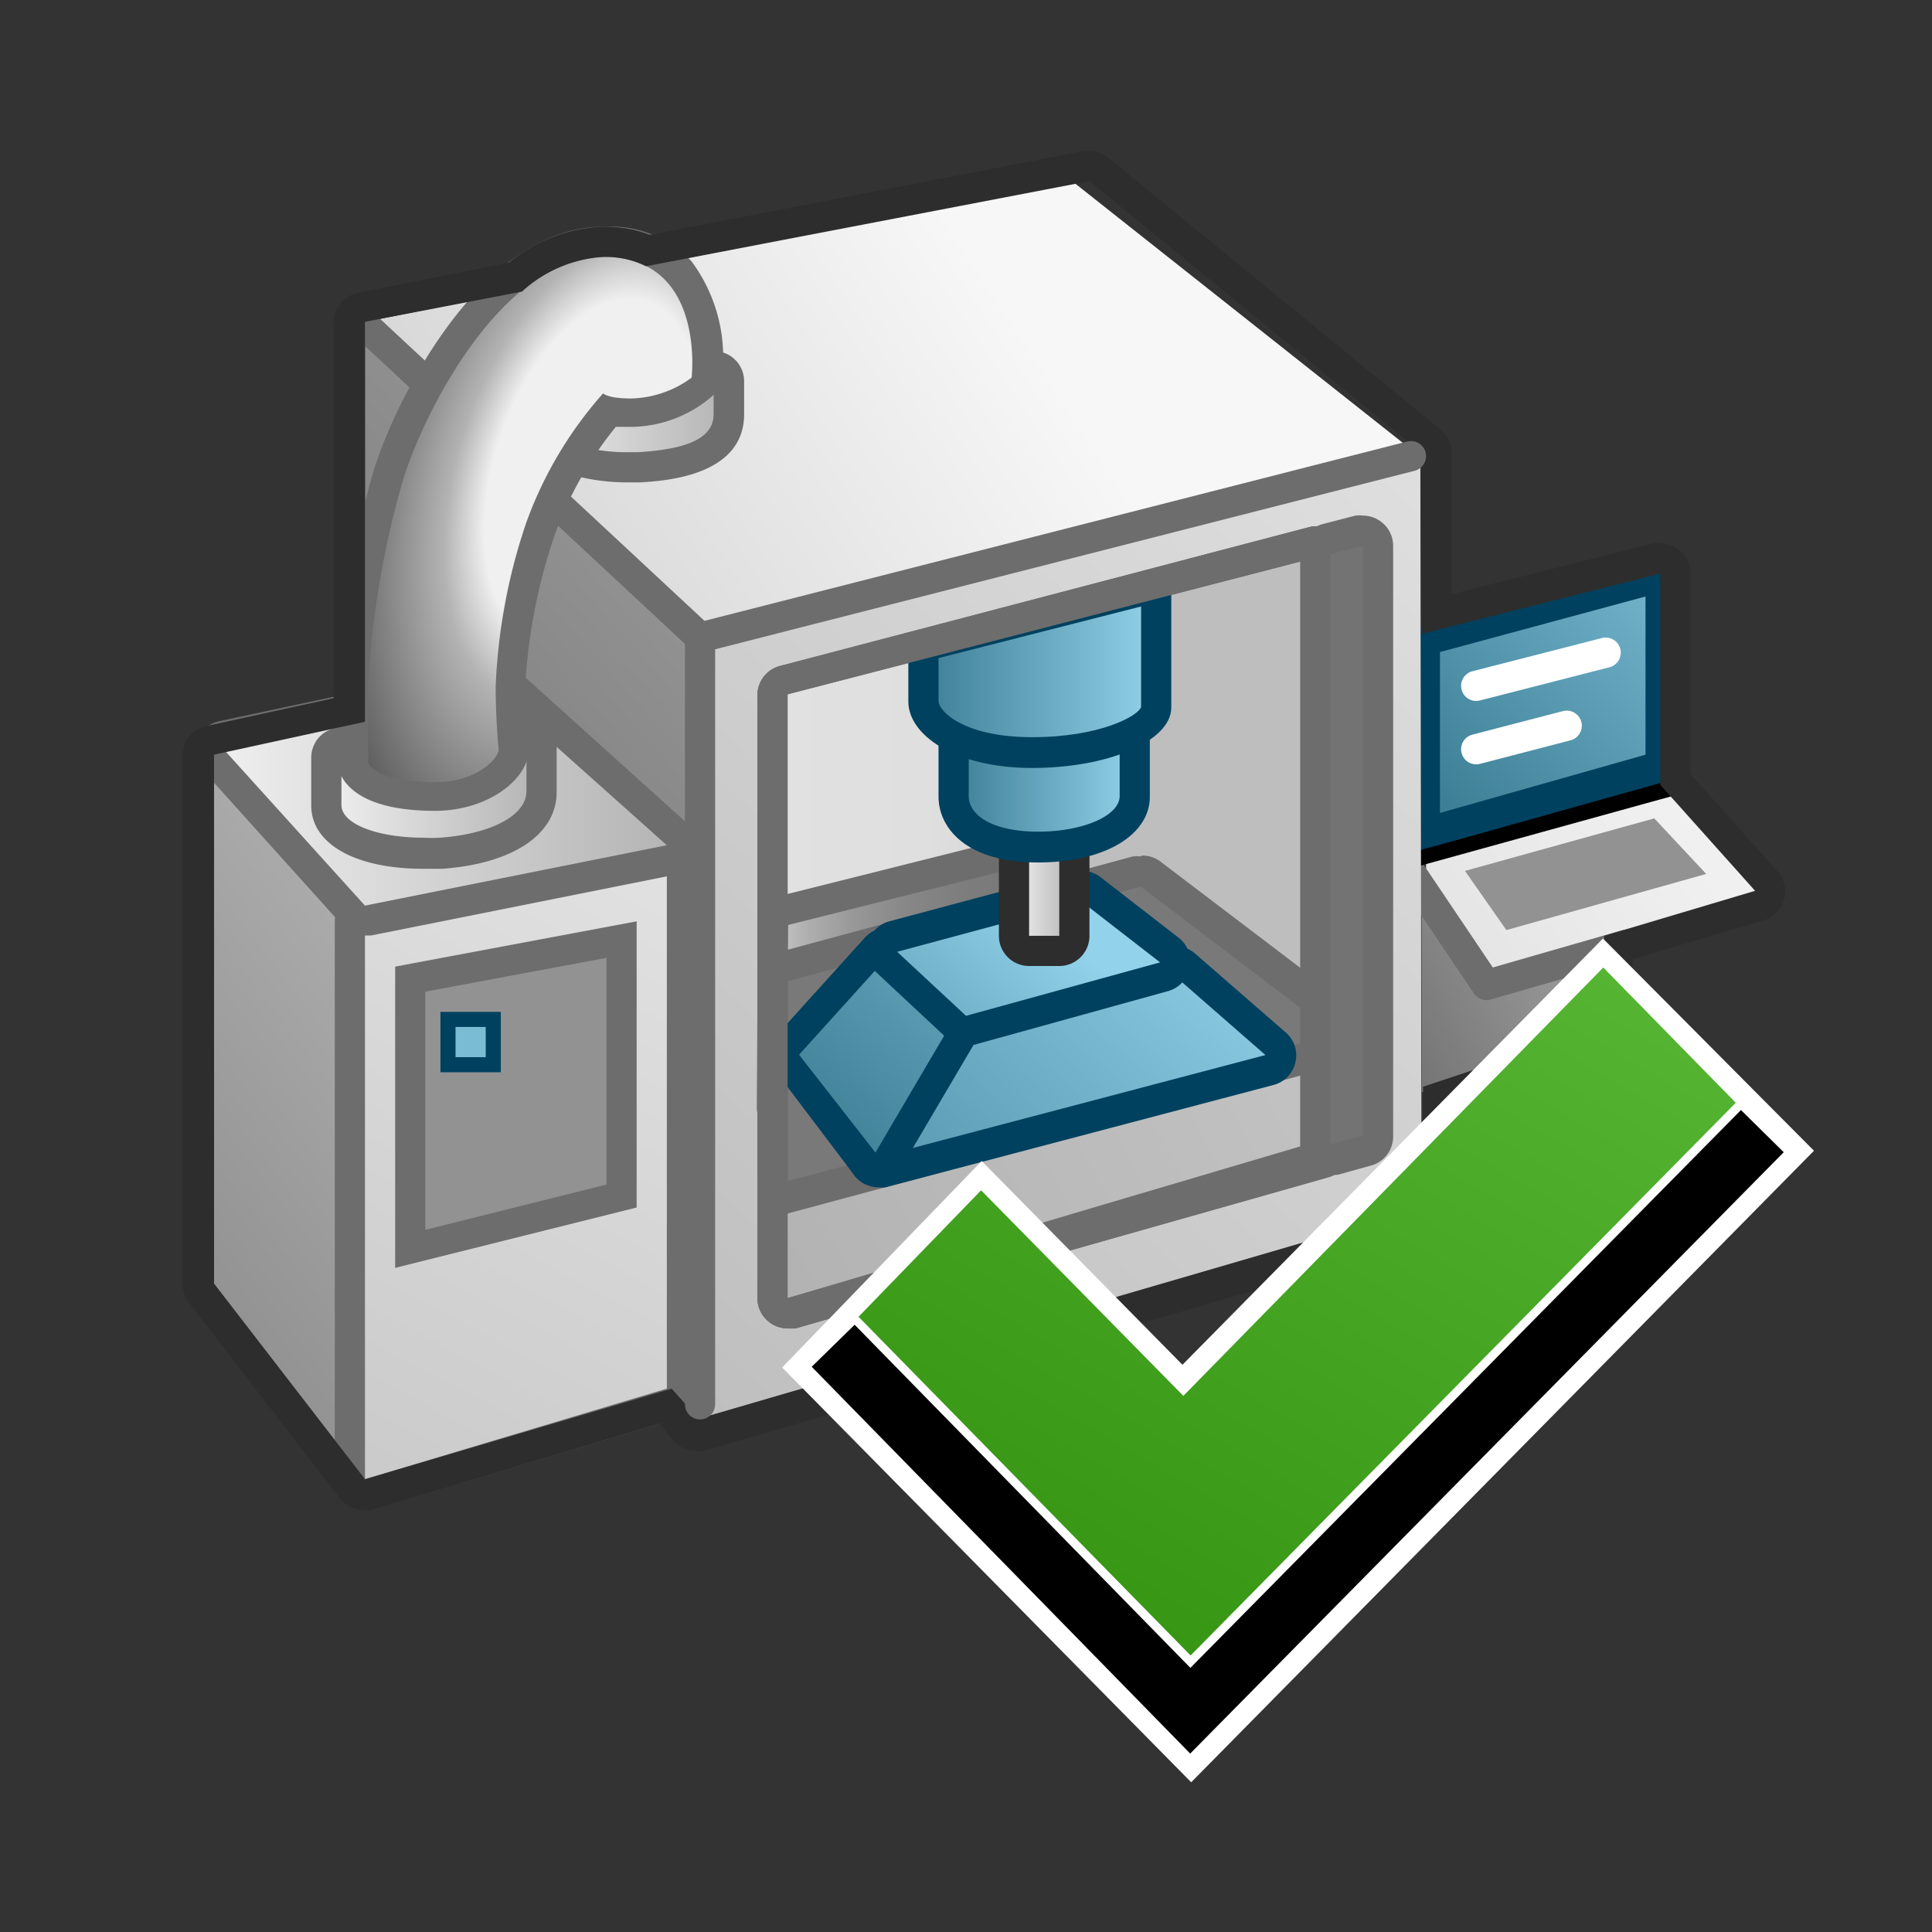 <svg id="ajusteùent" xmlns="http://www.w3.org/2000/svg" xmlns:xlink="http://www.w3.org/1999/xlink" viewBox="0 0 64 64"><rect x="0" y="0" width="64" height="64" fill="#333333" stroke="none"/><defs><style>.cls-1{fill:url(#linear-gradient);}.cls-2{fill:url(#linear-gradient-2);}.cls-25,.cls-29,.cls-3,.cls-34,.cls-36,.cls-8{fill:none;}.cls-13,.cls-25,.cls-3{stroke:#6d6d6d;}.cls-13,.cls-3,.cls-8{stroke-linecap:round;}.cls-13,.cls-3{stroke-linejoin:round;}.cls-4{fill:#929292;}.cls-5{fill:#fff;}.cls-6{fill:url(#linear-gradient-3);}.cls-7{fill:#00415f;}.cls-8{stroke:#fff;}.cls-25,.cls-29,.cls-34,.cls-8{stroke-miterlimit:10;}.cls-9{fill:url(#linear-gradient-4);}.cls-10{fill:url(#linear-gradient-5);}.cls-11{fill:url(#linear-gradient-6);}.cls-12{fill:#6d6d6d;}.cls-13{fill:url(#linear-gradient-7);}.cls-14{fill:#797979;}.cls-15{fill:url(#linear-gradient-8);}.cls-16{fill:url(#linear-gradient-9);}.cls-17{fill:url(#linear-gradient-10);}.cls-18{fill:url(#linear-gradient-11);}.cls-19{fill:url(#linear-gradient-12);}.cls-20{fill:#2d2d2d;}.cls-21{fill:url(#linear-gradient-13);}.cls-22{fill:url(#linear-gradient-14);}.cls-23{fill:url(#linear-gradient-15);}.cls-24{fill:url(#linear-gradient-16);}.cls-26{fill:url(#linear-gradient-17);}.cls-27{fill:url(#linear-gradient-18);}.cls-28{fill:url(#linear-gradient-19);}.cls-29{stroke:#00415f;}.cls-30{fill:#7abcd4;}.cls-31{fill:url(#linear-gradient-20);}.cls-32{fill:url(#linear-gradient-21);}.cls-33{fill:url(#radial-gradient);}.cls-34{stroke:#000;stroke-width:1.99px;}.cls-35{fill:url(#linear-gradient-22);}</style><linearGradient id="linear-gradient" x1="59.26" y1="27.52" x2="45.78" y2="34.27" gradientUnits="userSpaceOnUse"><stop offset="0" stop-color="#c9c9c9"/><stop offset="1" stop-color="#737373"/></linearGradient><linearGradient id="linear-gradient-2" x1="55.27" y1="27.16" x2="21.7" y2="53.51" gradientUnits="userSpaceOnUse"><stop offset="0" stop-color="#f0f0f0"/><stop offset="1" stop-color="#b3b3b3"/></linearGradient><linearGradient id="linear-gradient-3" x1="47.74" y1="26.48" x2="59.26" y2="15.67" gradientUnits="userSpaceOnUse"><stop offset="0" stop-color="#3d7f95"/><stop offset="0.68" stop-color="#76b7cf"/><stop offset="1" stop-color="#92d3eb"/></linearGradient><linearGradient id="linear-gradient-4" x1="47.83" y1="1.94" x2="11.58" y2="34.19" xlink:href="#linear-gradient"/><linearGradient id="linear-gradient-5" x1="63.31" y1="0.92" x2="11.15" y2="55.65" xlink:href="#linear-gradient-2"/><linearGradient id="linear-gradient-6" x1="25.59" y1="30.73" x2="44.2" y2="30.73" gradientUnits="userSpaceOnUse"><stop offset="0" stop-color="#e1e1e1"/><stop offset="0.28" stop-color="#dfdfdf"/><stop offset="0.38" stop-color="#d8d8d8"/><stop offset="0.45" stop-color="#cdcdcd"/><stop offset="0.5" stop-color="#bebebe"/></linearGradient><linearGradient id="linear-gradient-7" x1="25.57" y1="33.09" x2="43.45" y2="33.09" gradientUnits="userSpaceOnUse"><stop offset="0" stop-color="#c9c9c9"/><stop offset="0" stop-color="#c9c9c9"/><stop offset="0.07" stop-color="#aeaeae"/><stop offset="0.15" stop-color="#989898"/><stop offset="0.25" stop-color="#878787"/><stop offset="0.37" stop-color="#7c7c7c"/><stop offset="0.54" stop-color="#757575"/><stop offset="1" stop-color="#737373"/></linearGradient><linearGradient id="linear-gradient-8" x1="92.8" y1="6.94" x2="26.81" y2="43.47" xlink:href="#linear-gradient-2"/><linearGradient id="linear-gradient-9" x1="25.63" y1="45.19" x2="41.77" y2="30.29" xlink:href="#linear-gradient-3"/><linearGradient id="linear-gradient-10" x1="26.71" y1="37.56" x2="38.42" y2="25.18" xlink:href="#linear-gradient-3"/><linearGradient id="linear-gradient-11" x1="26.74" y1="39.46" x2="35.06" y2="30.66" xlink:href="#linear-gradient-3"/><linearGradient id="linear-gradient-12" x1="33.59" y1="29.52" x2="35.59" y2="29.52" xlink:href="#linear-gradient-2"/><linearGradient id="linear-gradient-13" x1="31.59" y1="25.81" x2="37.59" y2="25.81" xlink:href="#linear-gradient-3"/><linearGradient id="linear-gradient-14" x1="30.59" y1="22.2" x2="38.3" y2="22.2" xlink:href="#linear-gradient-3"/><linearGradient id="linear-gradient-15" x1="56.94" y1="6.67" x2="49.05" y2="20.31" xlink:href="#linear-gradient"/><linearGradient id="linear-gradient-16" x1="33.48" y1="10.24" x2="-30.42" y2="52.38" gradientUnits="userSpaceOnUse"><stop offset="0" stop-color="#f7f7f7"/><stop offset="1" stop-color="#737373"/></linearGradient><linearGradient id="linear-gradient-17" x1="25.1" y1="25.08" x2="-6.41" y2="49.34" xlink:href="#linear-gradient"/><linearGradient id="linear-gradient-18" x1="29.14" y1="15.61" x2="0.64" y2="69.27" xlink:href="#linear-gradient-2"/><linearGradient id="linear-gradient-19" x1="6.97" y1="26.5" x2="22.59" y2="26.5" xlink:href="#linear-gradient-2"/><linearGradient id="linear-gradient-20" x1="17.56" y1="13.81" x2="24.14" y2="13.81" xlink:href="#linear-gradient-2"/><linearGradient id="linear-gradient-21" x1="10.8" y1="26.21" x2="17.94" y2="26.21" xlink:href="#linear-gradient-2"/><radialGradient id="radial-gradient" cx="19.6" cy="15.59" r="7.64" gradientTransform="translate(9.93 -17.54) rotate(18.33) scale(1 1.82)" gradientUnits="userSpaceOnUse"><stop offset="0.42" stop-color="#f0f0f0"/><stop offset="0.58" stop-color="#b3b3b3"/><stop offset="1" stop-color="#5c5c5c"/></radialGradient><linearGradient id="linear-gradient-22" x1="35.69" y1="52.68" x2="48.98" y2="29.66" gradientUnits="userSpaceOnUse"><stop offset="0" stop-color="#379614"/><stop offset="1" stop-color="#55b432"/></linearGradient></defs><g id="Layer_15_copy" data-name="Layer 15 copy"><g id="PC_copy" data-name="PC  ** copy"><polygon class="cls-1" points="47.1 36.18 53.09 34.18 53.09 31.04 47.09 30.04 47.1 36.18"/><polygon class="cls-2" points="58.73 29.79 49.37 32.64 47.24 29.5 47.24 28.14 55.4 25.86 58.7 29.36 58.73 29.79"/><polyline class="cls-3" points="53.86 31.3 49.24 32.63 46.64 28.77 46.64 27.82 55.42 25.41"/><polygon class="cls-4" points="49.9 30.81 48.53 28.85 54.8 27.11 56.52 28.95 49.9 30.81"/><polygon class="cls-5" points="47.03 21.37 54.94 19.28 54.94 25.94 47.03 28.12 47.03 21.37"/><path d="M54.44,19.93v5.63l-6.91,1.91V21.76l6.91-1.83m1-1.3L54.19,19l-6.91,1.83-.75.2v7.79l1.27-.35,6.91-1.91.73-.2V18.63Z"/><polygon class="cls-6" points="47.2 21.22 55.01 19.11 55.01 25.43 47.2 27.59 47.2 21.22"/><path class="cls-7" d="M54.51,19.76V25L47.7,26.93V21.6l6.81-1.84m1-1.3-1.26.34-6.81,1.84-.74.2v7.41L48,27.9,54.78,26l.73-.21V18.46Z"/><line id="pc_2" data-name="pc 2" class="cls-8" x1="48.9" y1="22.72" x2="53.19" y2="21.62"/><line id="pc_1" data-name="pc 1" class="cls-8" x1="48.9" y1="24.82" x2="51.9" y2="24.04"/></g><g id="BOX_copy" data-name="BOX   *** copy"><polygon class="cls-9" points="23.09 47.02 12.09 33.02 12.09 10.66 23.09 21.02 23.09 47.02"/><polygon class="cls-10" points="47.09 40.03 23.09 47.02 23.09 21.02 47.05 15.07 47.09 40.03"/><path class="cls-11" d="M26.09,43.52a.47.47,0,0,1-.3-.1.51.51,0,0,1-.2-.4V23a.51.51,0,0,1,.38-.48L43.58,18l.12,0a.51.51,0,0,1,.31.11.49.49,0,0,1,.19.39V38a.52.52,0,0,1-.36.49l-17.61,5Z"/><path class="cls-12" d="M43.7,18.44V38L26.09,43V23L43.7,18.44m0-1a1.07,1.07,0,0,0-.25,0L25.84,22.06a1,1,0,0,0-.75,1V43a1,1,0,0,0,.4.8.94.94,0,0,0,.6.2l.27,0L44,39a1,1,0,0,0,.73-1V18.44a1,1,0,0,0-.39-.79,1,1,0,0,0-.61-.21Z"/><polygon class="cls-13" points="43.45 38.15 34.42 28.04 25.61 30.25 25.57 36.72 43.45 38.15"/><path class="cls-14" d="M26.09,39.62a.57.57,0,0,1-.3-.1.52.52,0,0,1-.2-.4V32.5A.51.51,0,0,1,26,32l11.69-3.13h.13a.49.49,0,0,1,.3.1L44,33.46a.49.49,0,0,1,.2.4v.62a.52.52,0,0,1-.37.49L26.22,39.6Z"/><path class="cls-12" d="M37.79,29.37l5.91,4.49v.62L26.1,39.12V32.5l11.69-3.13m0-1a1.09,1.09,0,0,0-.26,0L25.84,31.53a1,1,0,0,0-.74,1v6.62a1,1,0,0,0,1,1,1.07,1.07,0,0,0,.25,0L44,35.45a1,1,0,0,0,.75-1v-.62a1,1,0,0,0-.4-.8l-5.91-4.49a1,1,0,0,0-.6-.2Z"/><path class="cls-15" d="M26.09,43.52a.49.49,0,0,1-.3-.1.51.51,0,0,1-.2-.4v-2.8a.5.5,0,0,1,.37-.48L43.47,35l.13,0a.46.46,0,0,1,.3.11.47.47,0,0,1,.2.39v2.33a.5.5,0,0,1-.36.48L26.23,43.5A.32.32,0,0,1,26.09,43.52Z"/><path class="cls-12" d="M43.6,35.49v2.33L26.09,43v-2.8L43.6,35.49m0-1a1.17,1.17,0,0,0-.26,0L25.83,39.26a1,1,0,0,0-.74,1V43a1,1,0,0,0,1,1,1,1,0,0,0,.29,0l17.51-5.2a1,1,0,0,0,.71-1V35.49a1,1,0,0,0-.39-.79,1,1,0,0,0-.61-.21Z"/><g id="ok_copy" data-name="ok ** copy"><g id="ok_" data-name="ok **"><path class="cls-16" d="M29.09,38.83a.5.5,0,0,1-.42-.22.51.51,0,0,1,0-.59L32,33.88a.48.48,0,0,1,.26-.18l6.57-1.85.14,0a.48.48,0,0,1,.32.13l3,2.61a.48.48,0,0,1,.16.49.5.5,0,0,1-.36.37L29.22,38.82Z"/><path class="cls-7" d="M38.92,32.33l3,2.62L29.09,38.33l3.25-4.15,6.58-1.85m0-1a1.26,1.26,0,0,0-.27,0l-6.58,1.85a1,1,0,0,0-.51.35L28.3,37.72a1,1,0,0,0,.79,1.61,1.07,1.07,0,0,0,.25,0l12.85-3.39a1,1,0,0,0,.72-.74,1,1,0,0,0-.32-1l-3-2.61a1,1,0,0,0-.65-.25Z"/></g><g id="pk_" data-name="pk **"><path class="cls-17" d="M29,38.68a.49.49,0,0,1-.39-.19l-2.53-3.24a.49.49,0,0,1,0-.64L29,31.39a.48.48,0,0,1,.36-.16h0a.51.51,0,0,1,.36.15l2.15,2.17a.5.5,0,0,1,.07.61l-2.52,4.28a.49.49,0,0,1-.4.24Z"/><path class="cls-7" d="M29.36,31.73l2.15,2.18L29,38.18l-2.53-3.24,2.9-3.21m0-1h0a1,1,0,0,0-.72.33l-2.9,3.21a1,1,0,0,0,0,1.29L28.2,38.8a1,1,0,0,0,.79.38h.07a1,1,0,0,0,.79-.49l2.52-4.28a1,1,0,0,0-.15-1.21L30.07,31a1,1,0,0,0-.71-.3Z"/></g><g id="ok_2" data-name="ok **"><path class="cls-18" d="M32,34.15a.5.5,0,0,1-.34-.13l-2.28-2.13a.49.49,0,0,1-.15-.48.52.52,0,0,1,.36-.37l6.13-1.64.13,0a.51.51,0,0,1,.31.11l2.58,2a.49.49,0,0,1,.18.49.48.48,0,0,1-.36.39l-6.42,1.78Z"/><path class="cls-7" d="M35.85,29.88l2.58,2L32,33.65l-2.28-2.12,6.13-1.65m0-1a1.17,1.17,0,0,0-.26,0l-6.13,1.64a1,1,0,0,0-.42,1.7l2.28,2.13a1,1,0,0,0,.68.26,1.24,1.24,0,0,0,.27,0l6.43-1.78a1,1,0,0,0,.71-.77,1,1,0,0,0-.37-1l-2.58-2a1,1,0,0,0-.61-.21Z"/></g><g id="ok_3" data-name="ok **"><rect class="cls-19" x="33.59" y="27.52" width="2" height="4" rx="0.5"/><path class="cls-20" d="M35.09,28v3h-1V28h1m0-1h-1a1,1,0,0,0-1,1v3a1,1,0,0,0,1,1h1a1,1,0,0,0,1-1V28a1,1,0,0,0-1-1Z"/></g><g id="ok_4" data-name="ok **"><path class="cls-21" d="M34.39,28.09c-2.07,0-2.8-.91-2.8-1.68V24a.47.47,0,0,1,.15-.35.51.51,0,0,1,.35-.15l5,0a.51.51,0,0,1,.5.5v2.37C37.59,27.51,36,28.09,34.39,28.09Z"/><path class="cls-7" d="M32.09,24l5,0v2.37c0,.65-1.21,1.18-2.7,1.18s-2.3-.53-2.3-1.18V24m0-1a1,1,0,0,0-1,1v2.39c0,1,.87,2.18,3.3,2.18,2.18,0,3.7-.9,3.7-2.18V24a1,1,0,0,0-1-1l-5,0Z"/></g><g id="ok_5" data-name="ok **"><path class="cls-22" d="M34.19,25c-2.22,0-3.6-.88-3.6-1.7V21.41l7.71-2v4C38.3,24.07,36.7,25,34.19,25Z"/><path class="cls-7" d="M37.8,20.09v3.33c-.09.29-1.35,1-3.61,1s-3.1-.86-3.1-1.2V21.8l6.71-1.71m1-1.29L30.09,21v2.24c0,1.11,1.55,2.2,4.1,2.2s4.61-.9,4.61-2V18.8Z"/></g></g><path class="cls-12" d="M43.7,18.44V38L26.09,43V23L43.7,18.44m0-1a1.07,1.07,0,0,0-.25,0L25.84,22.06a1,1,0,0,0-.75,1V43a1,1,0,0,0,.4.8.94.94,0,0,0,.6.2l.27,0L44,39a1,1,0,0,0,.73-1V18.44a1,1,0,0,0-.39-.79,1,1,0,0,0-.61-.21Z"/><g id="bx"><path class="cls-23" d="M44.07,38.41a.57.57,0,0,1-.31-.1.51.51,0,0,1-.19-.4V18.36a.5.5,0,0,1,.37-.49L45,17.59h.13a.54.54,0,0,1,.3.1.49.49,0,0,1,.2.4V37.61a.5.5,0,0,1-.37.48l-1.08.3Z"/><path class="cls-12" d="M45.15,18.08V37.61l-1.08.3V18.36l1.08-.28m0-1a1,1,0,0,0-.25,0l-1.08.28a1,1,0,0,0-.75,1V37.91a1,1,0,0,0,.39.8,1,1,0,0,0,.61.2.84.84,0,0,0,.27,0l1.08-.3a1,1,0,0,0,.73-1V18.08a1,1,0,0,0-.39-.79,1,1,0,0,0-.61-.21Z"/></g><polygon class="cls-24" points="12.09 10.66 23.09 21.02 46.95 15.05 35.54 6.02 12.09 10.66"/><line class="cls-25" x1="23.09" y1="21.02" x2="11.66" y2="10.38"/></g><g id="BLOC_copy" data-name="BLOC  *** copy"><polygon class="cls-26" points="7.09 25.02 12.09 31.02 12.09 49.02 7.09 42.54 7.09 25.02"/><g id="face_" data-name="face **"><path class="cls-27" d="M12.09,49.52a.55.55,0,0,1-.3-.09.54.54,0,0,1-.2-.41V30.57a.5.5,0,0,1,.4-.49L22,28h.1a.47.47,0,0,1,.32.12.49.49,0,0,1,.18.38V46a.5.5,0,0,1-.35.48l-10,3A.39.39,0,0,1,12.09,49.52Z"/><path class="cls-12" d="M22.09,28.44V46l-10,3V30.57l10-2.13m0-1a.76.76,0,0,0-.21,0l-10,2.12a1,1,0,0,0-.79,1V49a1,1,0,0,0,1,1,1,1,0,0,0,.29,0l10-3a1,1,0,0,0,.71-1V28.44a1,1,0,0,0-1-1Z"/></g><g id="top_" data-name="top  ***"><path class="cls-28" d="M12.09,30.52a.49.49,0,0,1-.37-.16L7.1,25.23a.49.49,0,0,1-.1-.49.46.46,0,0,1,.37-.33l9-1.92.1,0a.55.55,0,0,1,.34.13l5.6,5a.51.51,0,0,1,.14.51.47.47,0,0,1-.38.35l-10,2Z"/><path class="cls-12" d="M16.49,23,22.09,28l-10,2L7.47,24.89l9-1.92m0-1a.76.76,0,0,0-.21,0l-9,1.92a1,1,0,0,0-.53,1.64l4.62,5.13a1,1,0,0,0,.74.33h.2l10-2a1,1,0,0,0,.77-.72,1,1,0,0,0-.3-1l-5.6-5.05a1,1,0,0,0-.67-.26Z"/></g><polygon class="cls-4" points="13.59 32.44 20.59 31.13 20.59 39.63 13.59 41.38 13.59 32.44"/><path class="cls-12" d="M20.09,31.73v7.51l-6,1.5V32.85l6-1.12m1-1.21-8,1.5V42l8-2v-9.5Z"/><g id="boton"><rect class="cls-29" x="15.09" y="34.02" width="1" height="1"/><rect class="cls-30" x="15.09" y="34.02" width="1" height="1"/></g></g><g id="Tuyau_Raccord_copy" data-name="Tuyau Raccord ** copy"><g id="T1"><path class="cls-31" d="M20.74,15.5c-1.27,0-3.09-.43-3.15-1.39l0-1.41a.54.54,0,0,1,.14-.36.48.48,0,0,1,.36-.15l5.58-.06a.51.51,0,0,1,.35.15.48.48,0,0,1,.15.36v1.09c0,1.56-2.17,1.7-3,1.75Z"/><path class="cls-12" d="M23.64,12.63h0m0,0v1.09c0,.85-1,1.17-2.52,1.26l-.37,0c-1.39,0-2.62-.49-2.65-.92l0-1.39,5.58-.06m0-1h0l-5.58.06a1,1,0,0,0-.71.3,1,1,0,0,0-.28.72l0,1.39c.09,1.4,2.23,1.9,3.65,1.9l.44,0c.85-.05,3.45-.22,3.45-2.26V12.63a1,1,0,0,0-1-1Zm0,2Z"/></g><g id="ok_6" data-name="ok ***"><path class="cls-32" d="M14,28.27c-1.6,0-3.22-.49-3.22-1.59V25.09a.49.49,0,0,1,.46-.49l6.17-.45a.53.53,0,0,1,.34.13.52.52,0,0,1,.16.37v1.56c0,1.09-1.31,1.89-3.33,2A5.62,5.62,0,0,1,14,28.27Z"/><path class="cls-12" d="M17.44,24.65v1.56c0,.8-1.17,1.42-2.87,1.54a4.87,4.87,0,0,1-.54,0c-1.47,0-2.72-.43-2.72-1.09V25.1l6.13-.45m0-1h-.08l-6.13.45a1,1,0,0,0-.92,1v1.58c0,1.28,1.46,2.1,3.72,2.1.2,0,.41,0,.62,0,2.34-.17,3.79-1.14,3.79-2.54V24.66a1,1,0,0,0-1-1Zm0,2Z"/></g><g id="coude_" data-name="coude ***"><path class="cls-33" d="M14.4,26.36c-2.14,0-2.6-.73-2.68-.95a.33.33,0,0,1,0-.17c0-.07,0-1.59,0-2.7a30.87,30.87,0,0,1,1.15-6.77C13.48,13.76,16.14,8,20,8a3.2,3.2,0,0,1,2.5,1,4.92,4.92,0,0,1,.9,3.49.63.63,0,0,1-.08.23,3.83,3.83,0,0,1-2.42.9,3.5,3.5,0,0,1-.79-.08,12.93,12.93,0,0,0-2.23,3.89,19.23,19.23,0,0,0-1,5.22c0,1.1.1,2.06.1,2.07a.57.57,0,0,1,0,.13A2.56,2.56,0,0,1,14.4,26.36Z"/><path class="cls-12" d="M20,8.51c3.39,0,2.91,4,2.91,4a3.49,3.49,0,0,1-2,.69c-.79,0-.93-.17-.93-.17a13.13,13.13,0,0,0-2.56,4.32,19.24,19.24,0,0,0-1,5.38c0,1.14.1,2.12.1,2.12-.05.33-.78,1.06-2.1,1.06-2,0-2.22-.64-2.22-.64s0-1.55,0-2.65a30.05,30.05,0,0,1,1.13-6.65C14,13.71,16.62,8.51,20,8.51m0-1c-4.17,0-7,6-7.63,8.11a30.78,30.78,0,0,0-1.18,6.89c-.06,1.13,0,2.68,0,2.74a1,1,0,0,0,.07.35c.19.47.85,1.26,3.15,1.26,1.72,0,3-1,3.09-1.9a1.15,1.15,0,0,0,0-.26s-.1-.95-.1-2a18.62,18.62,0,0,1,1-5.05,12.27,12.27,0,0,1,2-3.51l.59,0A4.18,4.18,0,0,0,23.73,13a1,1,0,0,0,.18-.46,5.33,5.33,0,0,0-1-3.88A3.66,3.66,0,0,0,20,7.51Z"/></g></g><g id="contour"><path class="cls-20" d="M36.09,6l11,9v6L55,19v7l3.14,3.51-5,1.49v3l-6,2v4l-24,7L22.25,46,12.09,49l-5-6.48V25l5-1.09V10.66l5.2-1A4.39,4.39,0,0,1,20,8.51a3,3,0,0,1,1.4.31L36.09,6m0-1L35.9,5,21.52,7.78A4.1,4.1,0,0,0,20,7.51,5.17,5.17,0,0,0,16.86,8.7l-5,1a1,1,0,0,0-.81,1V23.13l-4.21.92a1,1,0,0,0-.79,1V42.54a1,1,0,0,0,.21.61l5,6.49a1,1,0,0,0,.79.38,1,1,0,0,0,.29,0l9.51-2.86.42.53a1,1,0,0,0,.78.37.86.86,0,0,0,.28,0l24-7a1,1,0,0,0,.72-1V36.75L53.41,35a1,1,0,0,0,.68-.95V31.77l4.33-1.28a1,1,0,0,0,.46-1.63L56,25.64V19a1,1,0,0,0-.38-.78A1,1,0,0,0,55,18a.67.67,0,0,0-.24,0l-6.67,1.68V15a1,1,0,0,0-.37-.77l-11-9A1,1,0,0,0,36.09,5Z"/></g><polyline id="bord_face_av" data-name="bord face av" class="cls-3" points="46.74 15.11 23.19 21.12 23.19 46.52"/></g><polygon class="cls-5" points="39.46 59.04 25.91 45.3 32.52 38.46 39.17 45.21 53.1 31.09 60.09 38.12 39.46 59.04"/><g id="CHECK_ok_copy" data-name="CHECK ok *** copy"><polyline id="Activate" class="cls-34" points="27.6 44.58 39.43 56.67 58.38 37.47"/><g id="DeActivate"><polygon class="cls-35" points="39.2 46.24 32.5 39.43 28.44 43.62 39.44 54.84 57.5 36.53 53.11 32.05 39.2 46.24"/></g><rect class="cls-36" x="-1.45" y="-4.15" width="64" height="64"/><rect id="cadre_32_" data-name="cadre   32 ****" class="cls-36" x="-1.45" y="-4.15" width="64" height="64"/></g></svg>